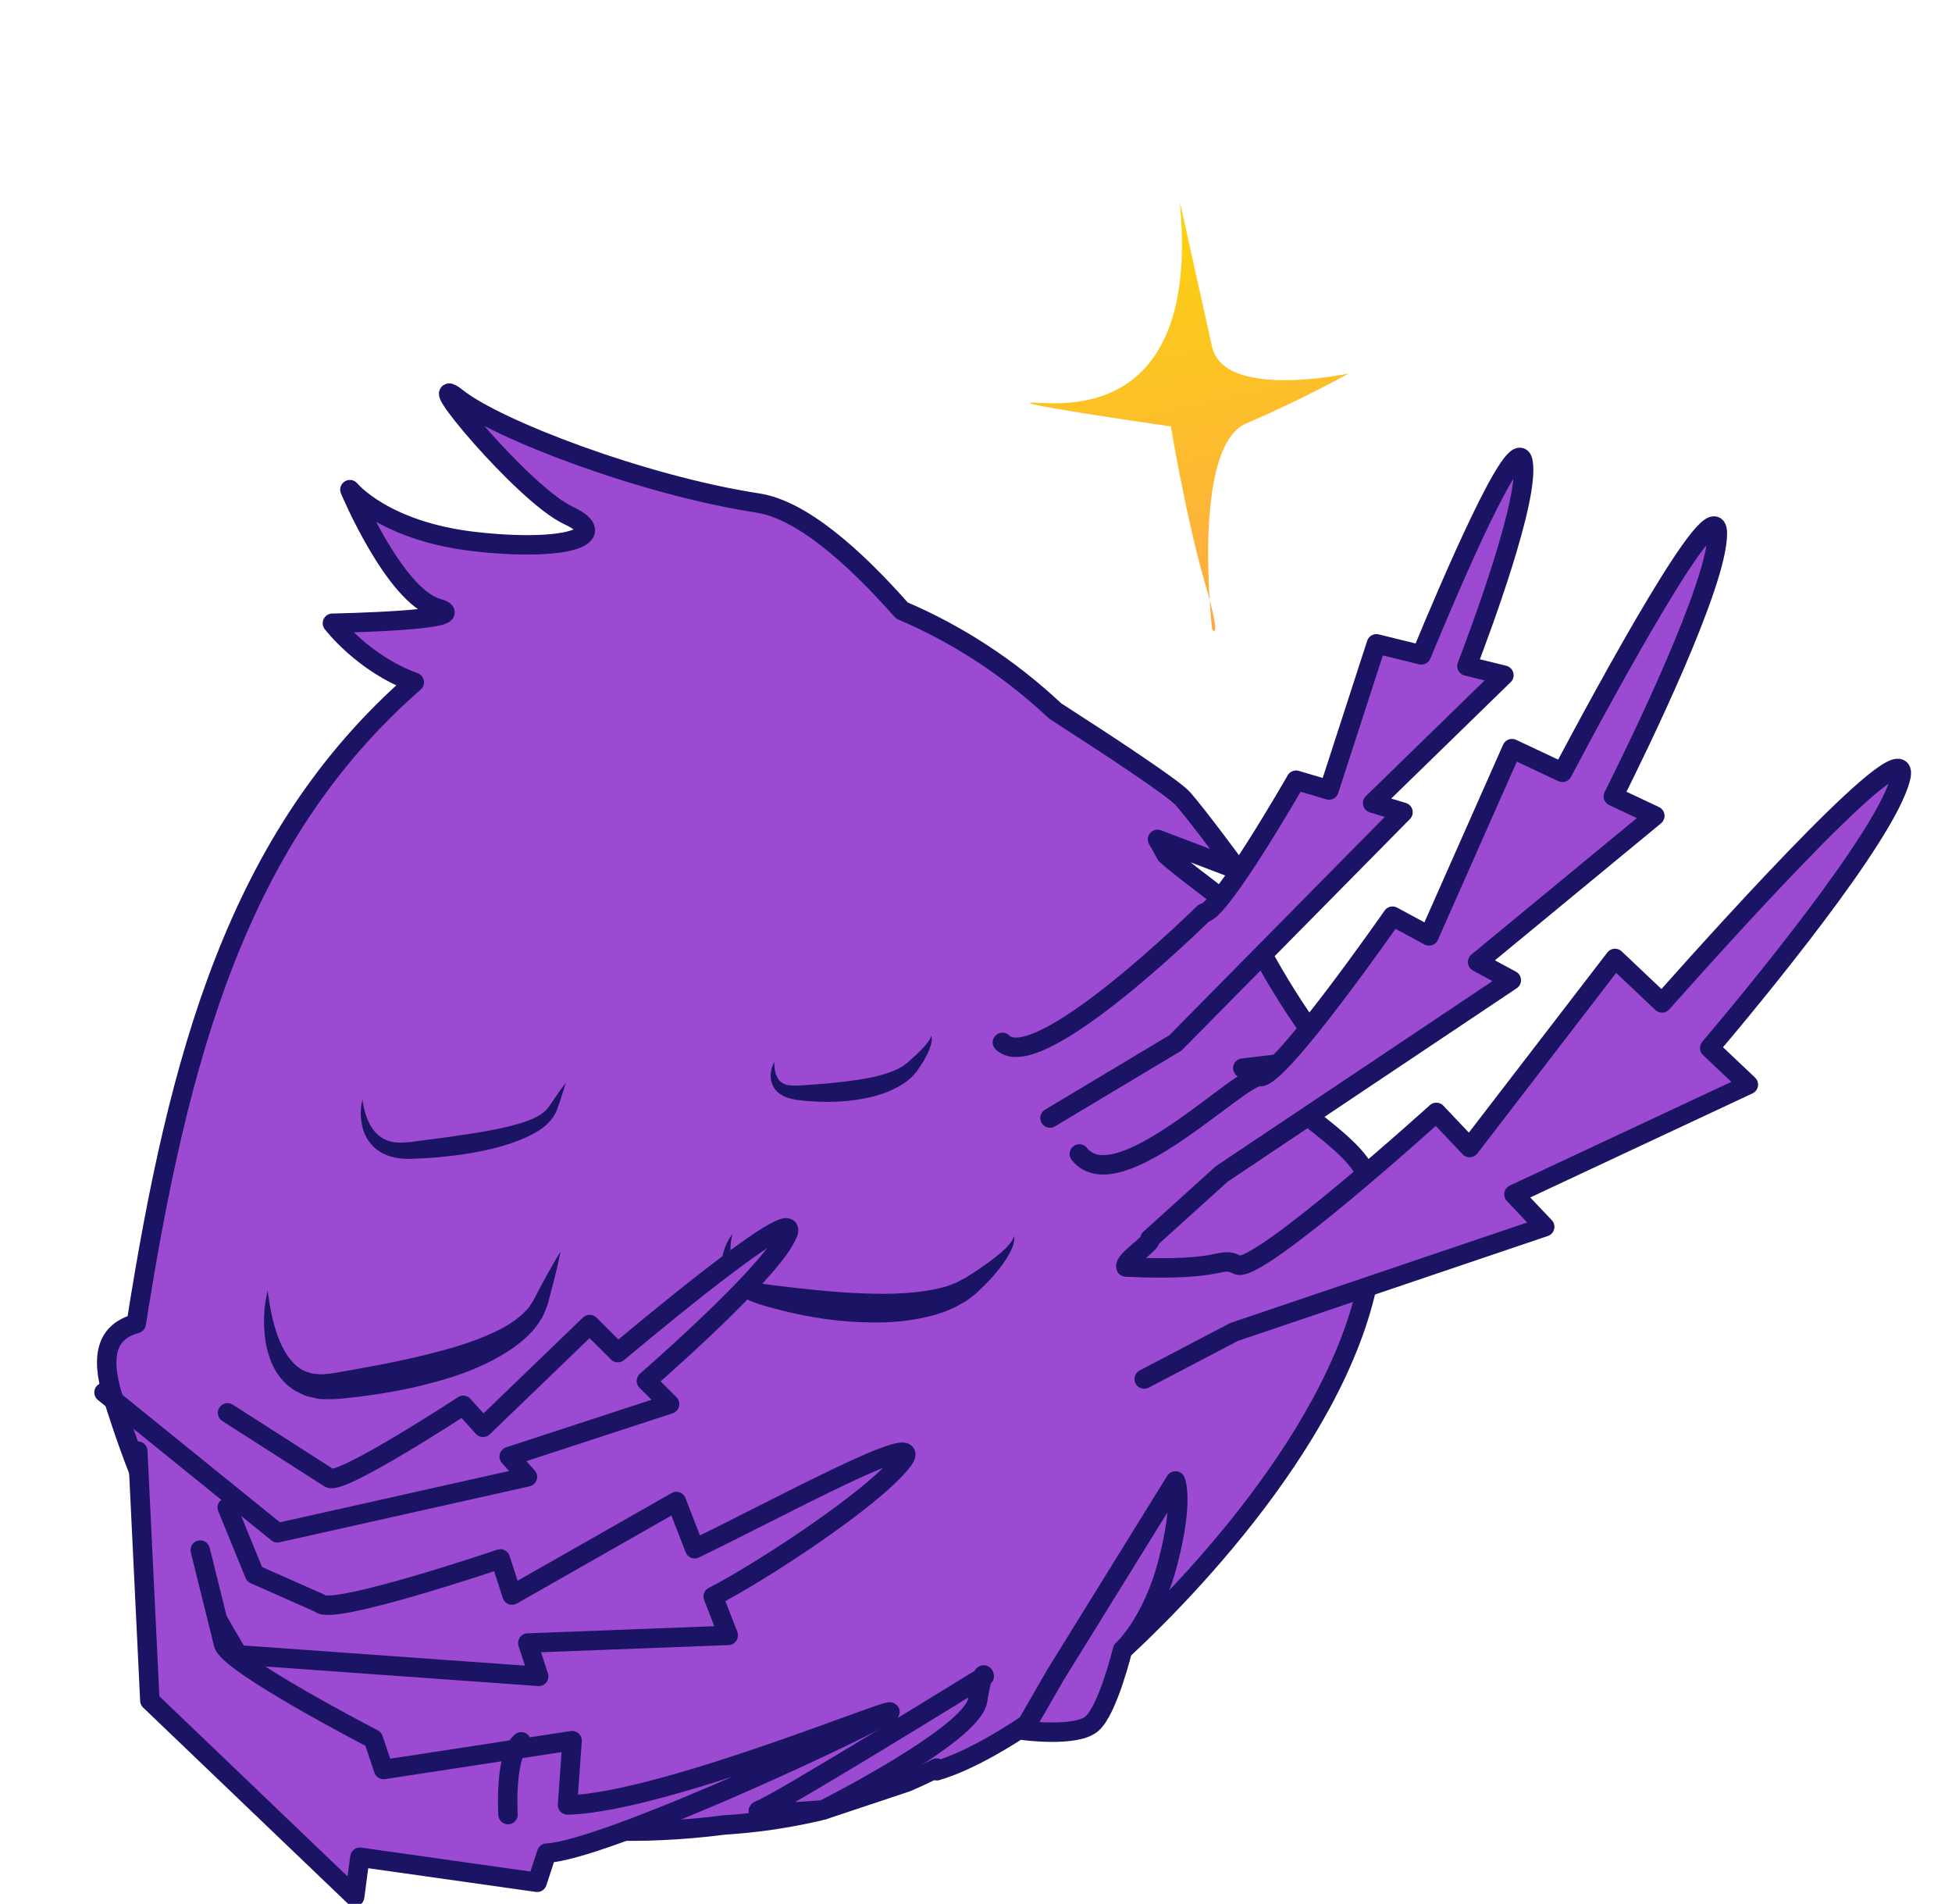<?xml version="1.0" encoding="utf-8"?>
<!-- Generator: Adobe Illustrator 23.1.0, SVG Export Plug-In . SVG Version: 6.00 Build 0)  -->
<svg version="1.1" xmlns="http://www.w3.org/2000/svg" xmlns:xlink="http://www.w3.org/1999/xlink" x="0px" y="0px"
	 viewBox="0 0 201 196" style="enable-background:new 0 0 201 196;" xml:space="preserve">
<style type="text/css">
	.st0{fill:#9D4AD3;stroke:#1B1464;stroke-width:2;stroke-linecap:round;stroke-linejoin:round;stroke-miterlimit:10;}
	.st1{fill:#1B1464;}
	.st2{fill:#662D91;stroke:#1B1464;stroke-width:2;stroke-linecap:round;stroke-linejoin:round;stroke-miterlimit:10;}
	.st3{fill:url(#SVGID_1_);}
</style>
<g id="Layer_3">
</g>
<g id="Layer_4">
	<path class="st0" d="M51.43,187.04c6.61,1.54,14.25,1.97,23.16,0.84c3.14-0.2,6.32-0.65,9.54-1.38c0.22-0.05,0.44-0.12,0.66-0.17
		l8.6-2.87c1.04-0.45,2.07-0.93,3.07-1.44l-0.01,0.28c6.96-2.06,16.74-10.21,19.14-12.42c0.73-0.67,1.52-1.42,2.34-2.23
		c10.02-9.8,26.03-28.99,23.2-45.33c-0.48-3.66-5.58-6.36-10.7-10.88c-0.02-0.11-2.43-1.37-2.46-1.48l9.05-1.06
		c0,0-4.24-5.11-8-12.53c-1.72-3.38-5.3-5.17-8.94-8.37c-0.29-0.53-0.58-1.07-0.89-1.59l8.26,3.14c0,0-3.97-5.42-5.65-7.33
		c-0.94-1.07-7.51-5.4-13.15-9.03c-4.7-4.41-10.01-7.88-15.78-10.34c-5-5.66-10.37-10.37-14.81-11.06
		c-11.99-1.85-26.94-7.61-30.98-10.82c-4.04-3.21,6.82,9.93,11.45,12.09c4.63,2.16-0.38,3.76-9.71,2.69
		c-9.33-1.08-12.79-5.34-12.79-5.34s4.57,10.91,8.99,12.19c4.42,1.28-10.79,1.56-10.79,1.56s3.19,4.19,8.43,6.08
		c-18.25,15.93-24.31,38.64-28.63,66.02c-2.8,0.78-3.83,2.95-2.4,7.58c3.94,12.72,11.73,31.2,30.06,39.87
		c0.1,0.78,0.22,1.56,0.37,2.35"/>
	<g>
		<g>
			<path class="st1" d="M75.42,127.04c-0.37,1.51-0.28,3.17,0.6,4.03c0.42,0.43,0.95,0.73,1.6,0.89c0.3,0.1,0.66,0.13,0.98,0.21
				l1.13,0.16c3.03,0.36,6.06,0.71,9.05,0.82c2.98,0.12,5.98,0.05,8.68-0.72l0.97-0.36c0.3-0.16,0.59-0.32,0.9-0.47
				c0.65-0.39,1.29-0.81,1.9-1.25c0.64-0.42,1.23-0.88,1.81-1.37c0.29-0.24,0.56-0.5,0.81-0.79c0.24-0.28,0.5-0.58,0.55-0.97
				c0.12,0.4-0.03,0.82-0.16,1.2c-0.15,0.38-0.35,0.75-0.56,1.09c-0.43,0.69-0.94,1.33-1.47,1.93c-0.54,0.6-1.11,1.16-1.69,1.71
				c-0.34,0.28-0.69,0.54-1.05,0.8l-1.14,0.63c-1.55,0.75-3.2,1.12-4.82,1.35c-1.63,0.23-3.25,0.25-4.86,0.19
				c-3.21-0.13-6.35-0.68-9.4-1.54c-1.39-0.37-3.47-0.98-4.44-2.7c-0.47-0.85-0.56-1.81-0.39-2.64
				C74.58,128.42,74.94,127.67,75.42,127.04z"/>
		</g>
		<path class="st0" d="M16.26,156.19l8.24,14.17l30.97,2.22l-1.12-3.43l20.64-0.79l-1.55-4c4.51-2.29,16.45-9.99,19.5-13.97
			c2.81-3.67-13.01,5.02-21.41,9.05l-1.88-4.86l-16.92,9.63l-1.21-3.72c0,0-17.45,5.91-18.57,4.57l-6.74-2.99l-2.81-6.88"/>
		<path class="st0" d="M10.71,143.35l17.86,14.45l25.74-5.76l-1.88-2.09l16.52-5.4l-2.39-2.38c3-2.63,13.21-11.75,14.56-15.19
			c1.24-3.17-11.83,7.53-17.5,12.27l-2.9-2.89l-10.98,10.58l-2.04-2.26c0,0-12.47,8.16-13.76,7.5l-10.51-6.73"/>
		<path class="st0" d="M14.19,149.39l1.24,25.68l21.09,20.19l0.54-4.06l18.25,2.58l0.98-3c5.69-0.28,29.65-11.33,34.8-14.16
			c4.75-2.61-22.18,8.95-32.65,9.2l0.47-6.62l-19.41,2.97l-1.06-3.15c0,0-15.04-7.77-15.43-9.8l-2.39-9.64"/>
	</g>
	<g>
		<path class="st0" d="M103.22,107.31c3.58,3.63,20.74-13.32,20.74-13.32c1.69-0.05,9.5-13.67,9.5-13.67l3.39,1.01l4.88-15.05
			l4.63,1.14c2.94-7.12,9.86-23.33,10.47-19.85c0.67,3.77-4.29,17.12-5.78,21l3.81,0.94l-13.52,13.17l3.13,0.94l-23.44,23.75
			l-12.91,7.73"/>
		<path class="st0" d="M111.14,118.8c3.93,4.96,16.61-8.22,18.59-7.96c1.98,0.26,13.66-16.52,13.66-16.52l3.76,2.03l8.54-19.28
			l5.19,2.44c4.77-8.99,15.9-29.44,15.96-24.64c0.06,5.21-8.24,22.18-10.71,27.11l4.27,2.01l-18.25,15.05l3.47,1.87l-29.82,19.95
			l-7.39,6.68c0.33,0.38-2.73,2.23-2.47,2.9c10.55,0.49,9.44-1.19,11.49-0.22c2.05,0.97,20.47-15.7,20.47-15.7l3.43,3.62
			l14.97-19.47l4.84,4.58c7.84-8.82,25.95-28.76,24.57-23.17c-1.5,6.06-15.53,22.93-19.66,27.81l3.98,3.77l-24.14,11.3l3.17,3.34
			l-31.98,10.82l-9.26,4.85"/>
	</g>
	<path class="st2" d="M52.31,186.81c0,0-0.37-6.07,1.36-7.49"/>
	<path class="st2" d="M81.32,179.12"/>
	<path class="st2" d="M83.86,185.72"/>
	<path class="st0" d="M47.44,152.31"/>
	<path class="st0" d="M115.59,169.86c0,0,3.05-2.72,4.69-9.09c1.65-6.37,0.76-8.31,0.76-8.31l-12.34,19.94l-3.31,5.74
		c0,0,5.41,0.73,7.05-0.69S115.59,169.86,115.59,169.86z"/>
	<path class="st0" d="M84.78,186.32c0,0,15.29-7.7,15.88-11.24c0.59-3.54,0.69-2.51,0.69-2.51s-21.06,13.01-22.99,13.72
		C76.44,187.01,84.78,186.32,84.78,186.32z"/>
	<g>
		<path class="st1" d="M27.56,132.85c0.23,1.81,0.57,3.59,1.22,5.17c0.65,1.56,1.65,2.89,2.97,3.26c0.17,0.04,0.32,0.12,0.49,0.14
			l0.53,0.04c0.33,0.07,0.72-0.02,1.09-0.04c0.33-0.01,0.82-0.12,1.25-0.19l1.32-0.23c1.75-0.32,3.5-0.64,5.23-1.02
			c3.43-0.77,6.89-1.62,9.88-3.15c0.75-0.38,1.42-0.84,2.04-1.35c0.32-0.25,0.55-0.55,0.84-0.83c0.2-0.34,0.43-0.59,0.63-1.02
			c0.85-1.61,1.7-3.22,2.67-4.78c-0.35,1.8-0.83,3.56-1.3,5.32c-0.1,0.43-0.36,0.94-0.56,1.41c-0.28,0.42-0.54,0.89-0.87,1.26
			c-0.66,0.78-1.43,1.42-2.22,1.97c-3.23,2.21-6.88,3.27-10.47,4.09c-1.81,0.39-3.62,0.68-5.44,0.9l-1.37,0.15
			c-0.47,0.04-0.87,0.1-1.44,0.09c-0.54-0.02-1.06,0.05-1.61-0.11l-0.81-0.18c-0.27-0.08-0.52-0.22-0.78-0.34
			c-1.03-0.46-1.86-1.3-2.41-2.19c-0.56-0.9-0.84-1.87-1.05-2.81C27.06,136.52,27.13,134.64,27.56,132.85z"/>
	</g>
	<g>
		<path class="st1" d="M37.32,113.2c0.15,1.13,0.49,2.22,1.07,3.05c0.6,0.82,1.43,1.28,2.38,1.36c0.48,0.05,0.95,0,1.47-0.04
			l1.66-0.22c1.11-0.14,2.22-0.27,3.31-0.45c1.1-0.15,2.19-0.32,3.27-0.53c1.08-0.19,2.14-0.45,3.17-0.75
			c1-0.33,2.03-0.72,2.64-1.41c0.16-0.14,0.32-0.41,0.48-0.64l0.48-0.71c0.32-0.47,0.66-0.93,1.01-1.39
			c-0.16,0.55-0.33,1.1-0.51,1.64l-0.28,0.81c-0.1,0.27-0.17,0.52-0.35,0.83c-0.7,1.19-1.83,1.81-2.89,2.32
			c-2.18,0.98-4.46,1.45-6.72,1.8c-1.14,0.15-2.27,0.27-3.41,0.35l-1.71,0.08c-0.61,0.01-1.26,0-1.9-0.17
			c-0.64-0.15-1.27-0.43-1.79-0.86c-0.52-0.43-0.9-0.99-1.16-1.56C37.09,115.54,37.04,114.32,37.32,113.2z"/>
	</g>
	<g>
		<path class="st1" d="M79.73,109.33c-0.02,0.89,0.22,1.78,0.79,2.13c0.27,0.18,0.58,0.28,0.95,0.29c0.17,0.02,0.37,0,0.55,0.01
			l0.64-0.03c1.72-0.11,3.43-0.25,5.09-0.48c1.66-0.23,3.31-0.54,4.71-1.21l0.5-0.28c0.15-0.11,0.29-0.23,0.45-0.33
			c0.32-0.28,0.64-0.57,0.95-0.86c0.32-0.29,0.61-0.6,0.89-0.91c0.14-0.16,0.27-0.33,0.39-0.5c0.11-0.18,0.24-0.36,0.23-0.59
			c0.18,0.44,0.01,0.94-0.14,1.37c-0.16,0.44-0.38,0.85-0.6,1.25c-0.23,0.39-0.49,0.77-0.75,1.14c-0.16,0.19-0.33,0.38-0.51,0.57
			l-0.58,0.48c-1.62,1.14-3.47,1.62-5.27,1.87c-1.81,0.25-3.62,0.23-5.4,0.05c-0.8-0.08-2.06-0.22-2.79-1.13
			C79.12,111.21,79.31,110.1,79.73,109.33z"/>
	</g>
	
		<linearGradient id="SVGID_1_" gradientUnits="userSpaceOnUse" x1="163.342" y1="158.674" x2="163.342" y2="124.571" gradientTransform="matrix(0.77 -0.17 0.278 1.255 -41.993 -107.028)">
		<stop  offset="0" style="stop-color:#FDAA45"/>
		<stop  offset="1" style="stop-color:#FCD30F"/>
	</linearGradient>
	<path class="st3" d="M121.51,20.84c0.06,2.3,2.83,21.68-14.26,20.64c-6.18-0.38,13.31,2.42,13.31,2.42s1.59,9.49,3.48,16
		s0.77,4.89,0.77,4.89s-2.17-18.78,3.52-21.2c5.69-2.42,10.55-5.14,10.55-5.14s-12.85,2.76-14.07-2.75S121.51,20.84,121.51,20.84z"
		/>
</g>
</svg>
